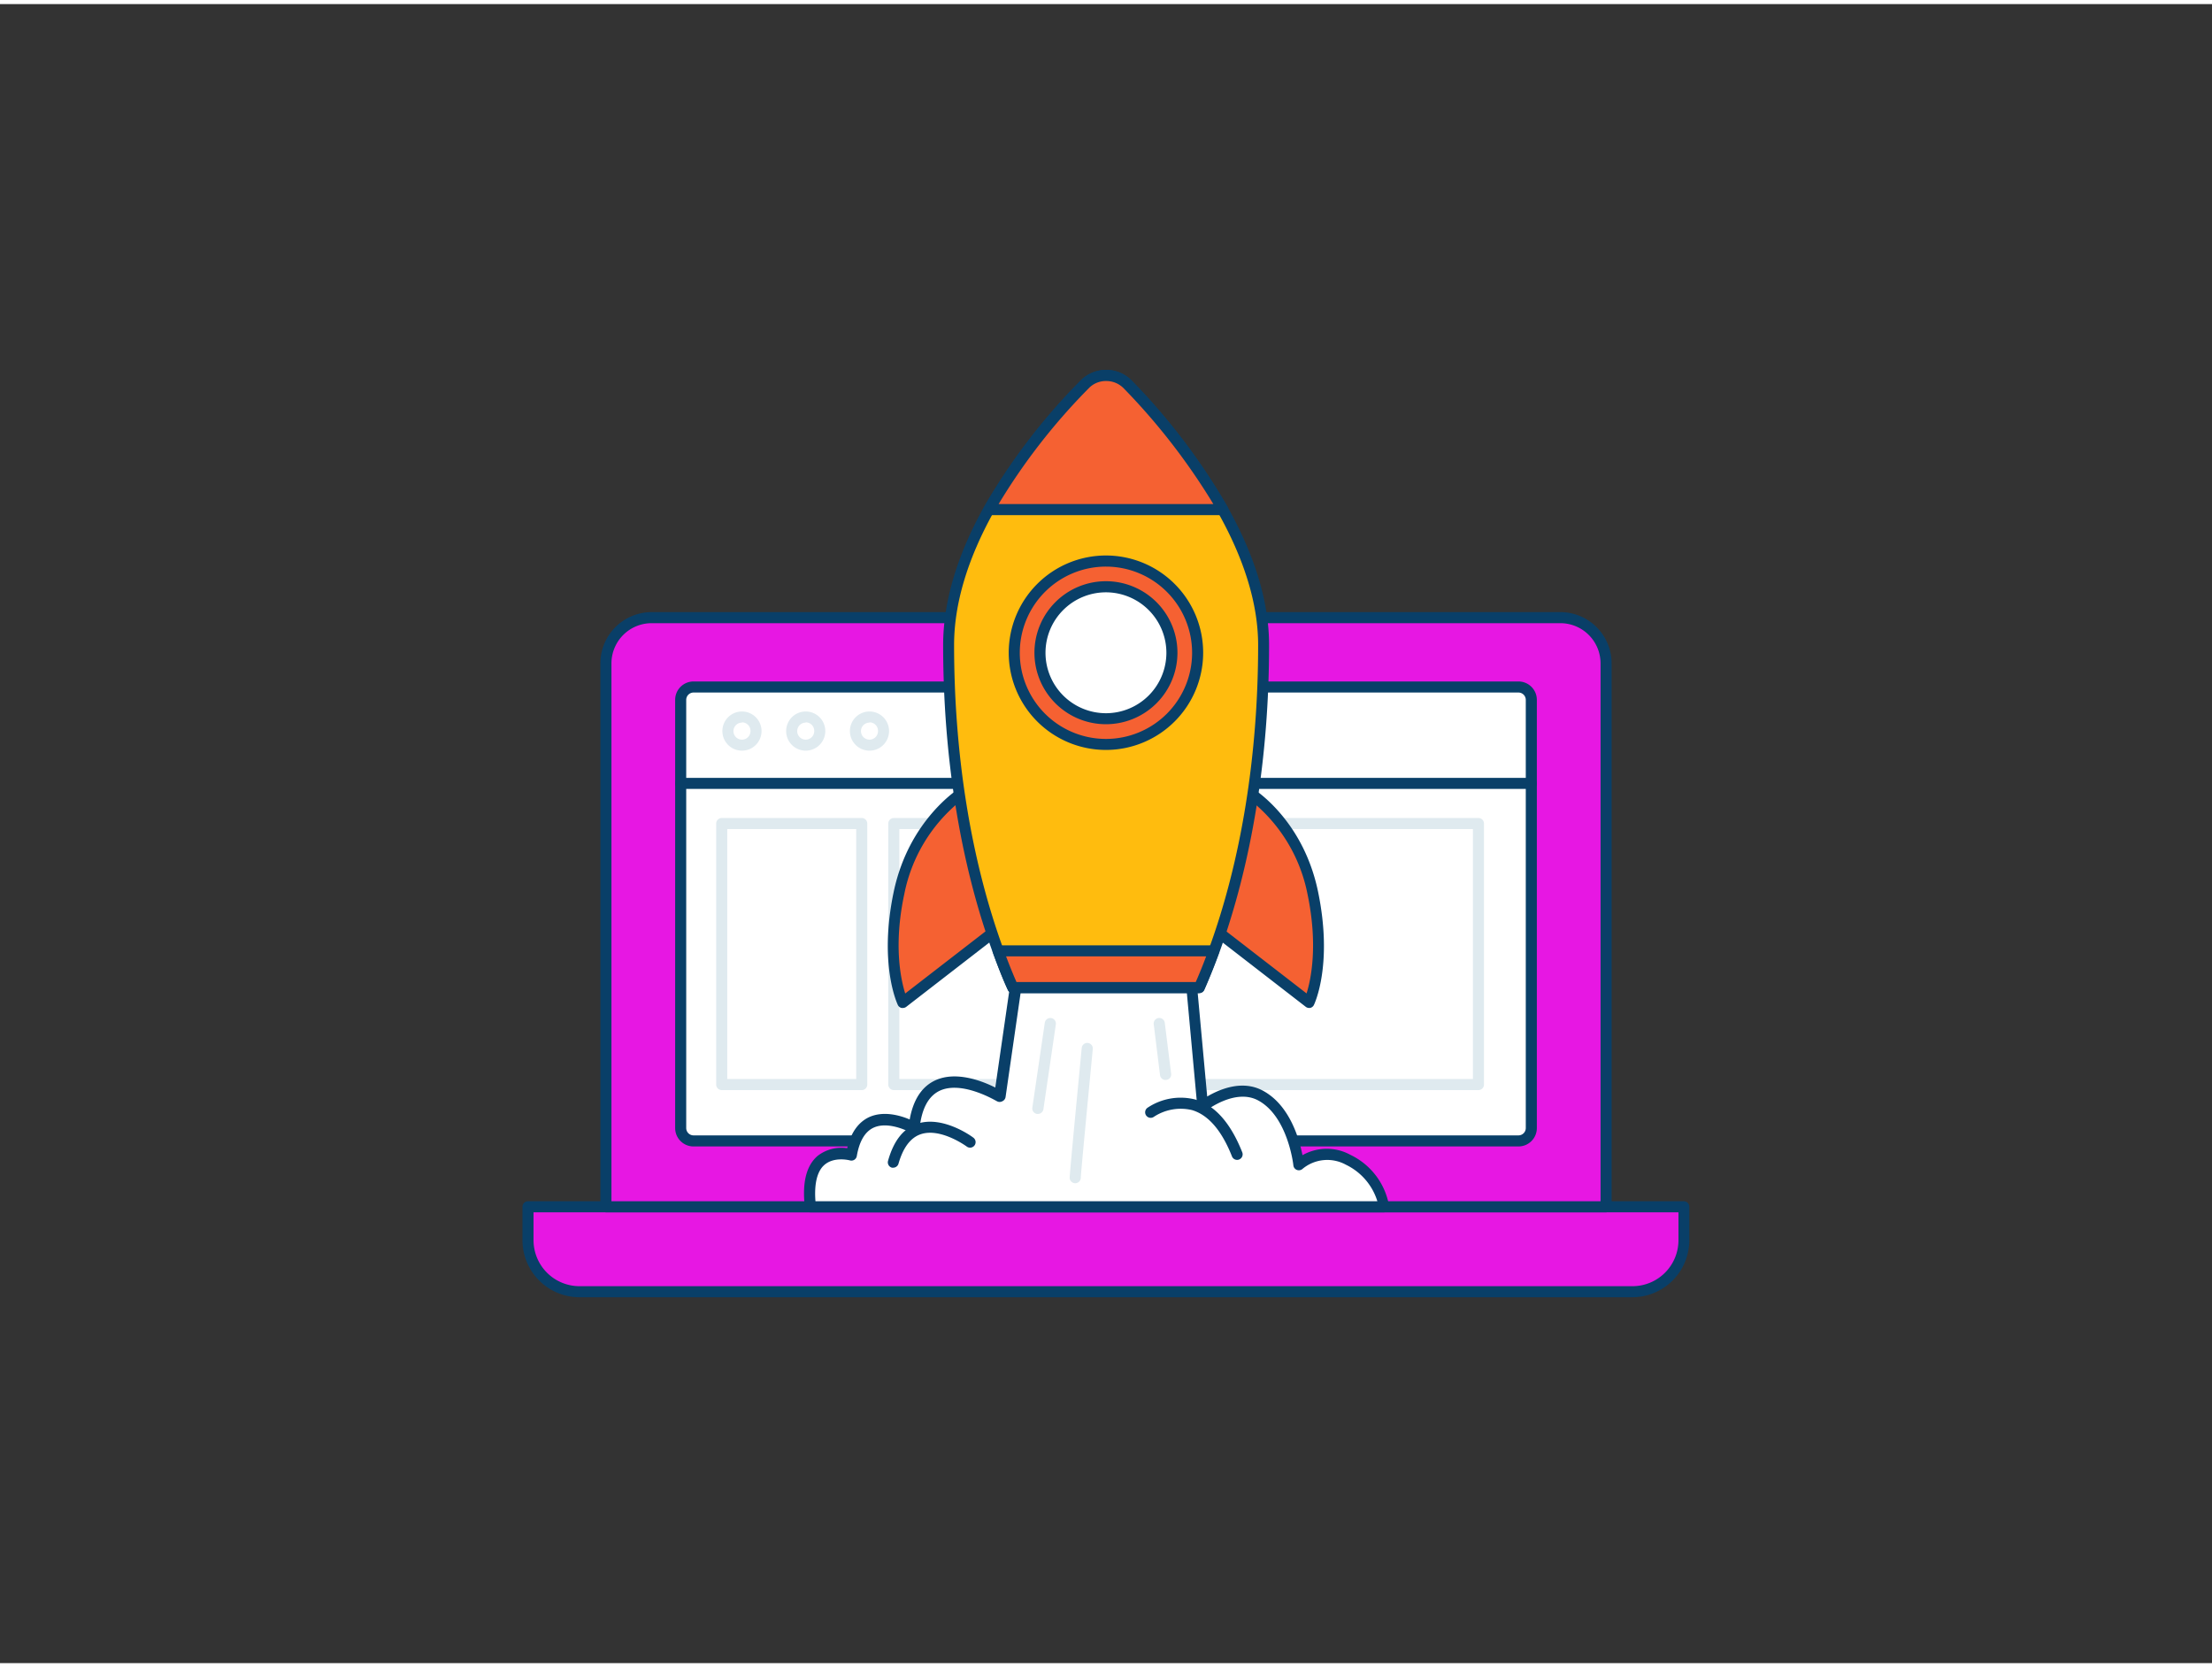 <svg xmlns="http://www.w3.org/2000/svg" viewBox="0 0 400 300" width="406" height="306" class="illustration styles_illustrationTablet__1DWOa"><rect x="0" y="0" width="400" height="300" fill="#333333" stroke="none"/><g id="_92_start_up_outline" data-name="#92_start_up_outline"><path d="M95.48,217.48h209a0,0,0,0,1,0,0v6.06a9.31,9.31,0,0,1-9.31,9.31H104.79a9.31,9.31,0,0,1-9.31-9.31v-6.06A0,0,0,0,1,95.48,217.48Z" fill="#e717e3"></path><path d="M295.21,233.84H104.79a10.32,10.32,0,0,1-10.31-10.31v-6.05a1,1,0,0,1,1-1h209a1,1,0,0,1,1,1v6.05A10.32,10.32,0,0,1,295.21,233.84ZM96.48,218.48v5.05a8.32,8.32,0,0,0,8.31,8.31H295.21a8.32,8.32,0,0,0,8.31-8.31v-5.05Z" fill="#093f68"></path><path d="M117.84,110.95H282.16a8.26,8.26,0,0,1,8.26,8.26v98.26a0,0,0,0,1,0,0H109.57a0,0,0,0,1,0,0V119.21A8.26,8.26,0,0,1,117.84,110.95Z" fill="#e717e3"></path><path d="M290.43,218.48H109.57a1,1,0,0,1-1-1V119.21a9.27,9.27,0,0,1,9.27-9.26H282.16a9.27,9.27,0,0,1,9.27,9.26v98.27A1,1,0,0,1,290.43,218.48Zm-179.86-2H289.43V119.21a7.27,7.27,0,0,0-7.27-7.26H117.84a7.27,7.27,0,0,0-7.27,7.26Z" fill="#093f68"></path><rect x="123.09" y="123.49" width="153.81" height="82.08" rx="2.32" fill="#fff"></rect><path d="M274.59,206.57H125.41a3.32,3.32,0,0,1-3.32-3.32V125.81a3.32,3.32,0,0,1,3.32-3.32H274.59a3.32,3.32,0,0,1,3.32,3.32v77.44A3.32,3.32,0,0,1,274.59,206.57ZM125.41,124.49a1.33,1.33,0,0,0-1.32,1.32v77.44a1.33,1.33,0,0,0,1.32,1.32H274.59a1.33,1.33,0,0,0,1.32-1.32V125.81a1.33,1.33,0,0,0-1.32-1.32Z" fill="#093f68"></path><ellipse cx="200" cy="116.41" rx="1.21" ry="1.09" fill="#e717e3"></ellipse><path d="M200,118.5a2.09,2.09,0,1,1,2.21-2.09A2.16,2.16,0,0,1,200,118.5Zm0-2.18c-.14,0-.21.08-.21.1a.25.25,0,0,0,.21.08c.13,0,.2-.06.21-.09A.25.25,0,0,0,200,116.32Zm1.21.09h0Z" fill="#093f68"></path><path d="M276.91,141.92H123.09a1,1,0,0,1,0-2H276.91a1,1,0,0,1,0,2Z" fill="#093f68"></path><path d="M155.83,196.38H130.51a1,1,0,0,1-1-1v-47.2a1,1,0,0,1,1-1h25.32a1,1,0,0,1,1,1v47.2A1,1,0,0,1,155.83,196.38Zm-24.32-2h23.32v-45.2H131.51Z" fill="#dfeaef"></path><path d="M267.35,196.38H161.63a1,1,0,0,1-1-1v-47.2a1,1,0,0,1,1-1H267.35a1,1,0,0,1,1,1v47.2A1,1,0,0,1,267.35,196.38Zm-104.72-2H266.35v-45.2H162.63Z" fill="#dfeaef"></path><path d="M134.17,135a3.54,3.54,0,1,1,3.54-3.53A3.54,3.54,0,0,1,134.17,135Zm0-5.07a1.54,1.54,0,1,0,1.54,1.54A1.54,1.54,0,0,0,134.17,129.88Z" fill="#dfeaef"></path><path d="M145.71,135a3.54,3.54,0,1,1,3.53-3.53A3.54,3.54,0,0,1,145.71,135Zm0-5.07a1.54,1.54,0,1,0,1.53,1.54A1.54,1.54,0,0,0,145.71,129.88Z" fill="#dfeaef"></path><path d="M157.24,135a3.54,3.54,0,1,1,3.53-3.53A3.54,3.54,0,0,1,157.24,135Zm0-5.07a1.54,1.54,0,1,0,1.53,1.54A1.53,1.53,0,0,0,157.24,129.88Z" fill="#dfeaef"></path><path d="M184.09,174.85l-3.27,22.64s-14-8.64-15.51,5.7c0,0-9.6-5.61-11.3,4.86,0,0-8.87-2.53-7.46,9.43H250.31a11.71,11.71,0,0,0-6.47-8.5,8,8,0,0,0-9,.9s-.94-9.39-7-12.55c-4.74-2.49-10.42,2-10.42,2l-2.57-28Z" fill="#fff"></path><path d="M250.31,218.48H146.55a1,1,0,0,1-1-.89c-.53-4.43.25-7.56,2.3-9.31a7,7,0,0,1,5.35-1.39c.65-2.79,2-4.67,3.9-5.59,2.64-1.24,5.7-.33,7.4.39.63-3.5,2.13-5.85,4.48-7,3.82-1.88,8.73.08,11,1.23l3.07-21.21a1,1,0,0,1,.88-.85l30.84-3.57a1,1,0,0,1,.74.22,1,1,0,0,1,.37.68l2.42,26.35c2.14-1.26,6.27-3.07,10-1.09,4.89,2.57,6.65,8.74,7.23,11.7a8.9,8.9,0,0,1,8.67-.06,12.62,12.62,0,0,1,7,9.28,1,1,0,0,1-.25.77A1,1,0,0,1,250.31,218.48Zm-102.85-2H249.07a10.87,10.87,0,0,0-5.68-6.6,7,7,0,0,0-7.83.73,1,1,0,0,1-1.68-.63c0-.09-1-8.9-6.42-11.76-4.13-2.17-9.29,1.83-9.34,1.87a1,1,0,0,1-1.61-.7l-2.48-27L185,175.76l-3.16,21.87a1,1,0,0,1-.57.76,1,1,0,0,1-1,0c-.06,0-6.35-3.86-10.43-1.85-2,1-3.18,3.26-3.56,6.8a1,1,0,0,1-.54.79,1,1,0,0,1-.95,0s-4-2.28-6.85-.94c-1.54.73-2.54,2.45-3,5.1a1,1,0,0,1-.45.69,1,1,0,0,1-.81.11s-2.78-.75-4.58.8C147.79,211,147.21,213.27,147.46,216.48Z" fill="#093f68"></path><path d="M174.17,142.54s-8.89,5.34-11.58,18.16.67,19.83.67,19.83L180,167.59Z" fill="#f56132"></path><path d="M163.26,181.53l-.23,0a1,1,0,0,1-.67-.54c-.14-.3-3.48-7.46-.75-20.46s11.67-18.59,12-18.82a1,1,0,0,1,.91-.06,1,1,0,0,1,.58.69L181,167.36a1,1,0,0,1-.37,1l-16.72,12.94A1,1,0,0,1,163.26,181.53Zm10.27-37.3a28.75,28.75,0,0,0-10,16.68c-2,9.34-.61,15.53.16,18l15.14-11.71Z" fill="#093f68"></path><path d="M225.83,142.54s8.89,5.34,11.58,18.16-.67,19.83-.67,19.83L220,167.59Z" fill="#f56132"></path><path d="M236.74,181.53a1,1,0,0,1-.62-.21L219.4,168.38a1,1,0,0,1-.37-1l5.83-25.05a1,1,0,0,1,.58-.69,1,1,0,0,1,.91.06c.37.23,9.29,5.72,12,18.82s-.61,20.16-.75,20.46a1,1,0,0,1-.67.54Zm-15.61-14.34,15.14,11.71c.77-2.46,2.12-8.65.16-18a28.75,28.75,0,0,0-10-16.68Z" fill="#093f68"></path><path d="M228.47,115.92c0,21.36-3.45,40.2-9,55.28q-1.26,3.47-2.66,6.64h-33.7q-1.4-3.18-2.66-6.64c-5.51-15.08-9-33.92-9-55.28,0-8.57,3.1-17,7.26-24.51a109.39,109.39,0,0,1,17.29-22.62,5.44,5.44,0,0,1,7.8,0,113.77,113.77,0,0,1,17.18,22.59C225.3,99,228.47,107.45,228.47,115.92Z" fill="#ffbc0e"></path><path d="M216.85,178.84h-33.7a1,1,0,0,1-.91-.59c-1-2.18-1.86-4.44-2.69-6.7-5.9-16.15-9-35.39-9-55.63,0-7.76,2.48-16.17,7.38-25a111.67,111.67,0,0,1,17.45-22.84,6.46,6.46,0,0,1,9.24,0,114.39,114.39,0,0,1,17.34,22.81c5,8.91,7.53,17.32,7.53,25,0,20.24-3.12,39.48-9,55.63-.83,2.26-1.73,4.52-2.69,6.7A1,1,0,0,1,216.85,178.84Zm-33-2h32.38c.85-2,1.64-4,2.38-6,5.82-15.93,8.9-34.93,8.9-54.94,0-7.33-2.45-15.41-7.28-24a113.84,113.84,0,0,0-17-22.38A4.39,4.39,0,0,0,200,68.16a4.24,4.24,0,0,0-3.19,1.33A109.57,109.57,0,0,0,179.66,91.9c-4.73,8.52-7.13,16.6-7.13,24,0,20,3.08,39,8.9,54.94C182.17,172.88,183,174.89,183.81,176.84Z" fill="#093f68"></path><path d="M219.51,171.2q-1.26,3.47-2.66,6.64h-33.7q-1.4-3.18-2.66-6.64Z" fill="#f56132"></path><path d="M216.85,178.84h-33.7a1,1,0,0,1-.91-.59c-1-2.18-1.86-4.44-2.69-6.7a1,1,0,0,1,.12-.92,1,1,0,0,1,.82-.43h39a1,1,0,0,1,.82.43,1,1,0,0,1,.12.92c-.83,2.26-1.73,4.52-2.69,6.7A1,1,0,0,1,216.85,178.84Zm-33-2h32.38q1-2.28,1.88-4.64H181.93Q182.82,174.56,183.81,176.84Z" fill="#093f68"></path><path d="M221.14,91.41H178.86a109.39,109.39,0,0,1,17.29-22.62,5.45,5.45,0,0,1,7.81,0A114.53,114.53,0,0,1,221.14,91.41Z" fill="#f56132"></path><path d="M221.14,92.41H178.86a1,1,0,0,1-.87-1.48,111.32,111.32,0,0,1,17.45-22.84,6.46,6.46,0,0,1,9.24,0A114.77,114.77,0,0,1,222,90.93a1,1,0,0,1-.87,1.48Zm-40.56-2h38.83a116.13,116.13,0,0,0-16.17-20.89,4.39,4.39,0,0,0-3.18-1.36,4.28,4.28,0,0,0-3.2,1.33A111.67,111.67,0,0,0,180.58,90.41Z" fill="#093f68"></path><circle cx="200" cy="117.3" r="16.57" fill="#f56132"></circle><path d="M200,134.87a17.58,17.58,0,1,1,17.57-17.57A17.59,17.59,0,0,1,200,134.87Zm0-33.15a15.58,15.58,0,1,0,15.57,15.58A15.59,15.59,0,0,0,200,101.72Z" fill="#093f68"></path><circle cx="200" cy="117.3" r="11.92" fill="#fff"></circle><path d="M200,130.22a12.93,12.93,0,1,1,12.92-12.92A12.93,12.93,0,0,1,200,130.22Zm0-23.85a10.93,10.93,0,1,0,10.92,10.93A10.94,10.94,0,0,0,200,106.37Z" fill="#093f68"></path><path d="M223.71,209a1,1,0,0,1-.93-.63c-1.85-4.68-4.27-7.49-7.21-8.37a8.84,8.84,0,0,0-6.91,1.21,1,1,0,0,1-1.16-1.63,10.75,10.75,0,0,1,8.62-1.5c3.57,1,6.43,4.27,8.52,9.55a1,1,0,0,1-.57,1.3A.92.92,0,0,1,223.71,209Z" fill="#093f68"></path><path d="M161.55,210.41a.75.75,0,0,1-.26,0,1,1,0,0,1-.71-1.22c1-3.59,2.73-5.84,5.24-6.71,4.64-1.6,10,2.34,10.2,2.51a1,1,0,0,1-1.2,1.6s-4.72-3.48-8.35-2.22c-1.84.64-3.17,2.43-4,5.34A1,1,0,0,1,161.55,210.41Z" fill="#093f68"></path><path d="M187.67,200.69h-.15a1,1,0,0,1-.84-1.13l2.25-15.35a1,1,0,0,1,2,.29l-2.25,15.35A1,1,0,0,1,187.67,200.69Z" fill="#dfeaef"></path><path d="M210.77,194.55a1,1,0,0,1-1-.88l-1.14-9.2a1,1,0,0,1,2-.25l1.15,9.2a1,1,0,0,1-.87,1.12Z" fill="#dfeaef"></path><path d="M194.43,213.22h0a1,1,0,0,1-1-1c0-.85,1.82-19.69,2.18-23.46a1,1,0,1,1,2,.19c-.86,9-2.16,22.53-2.17,23.28A1,1,0,0,1,194.43,213.22Z" fill="#dfeaef"></path></g></svg>